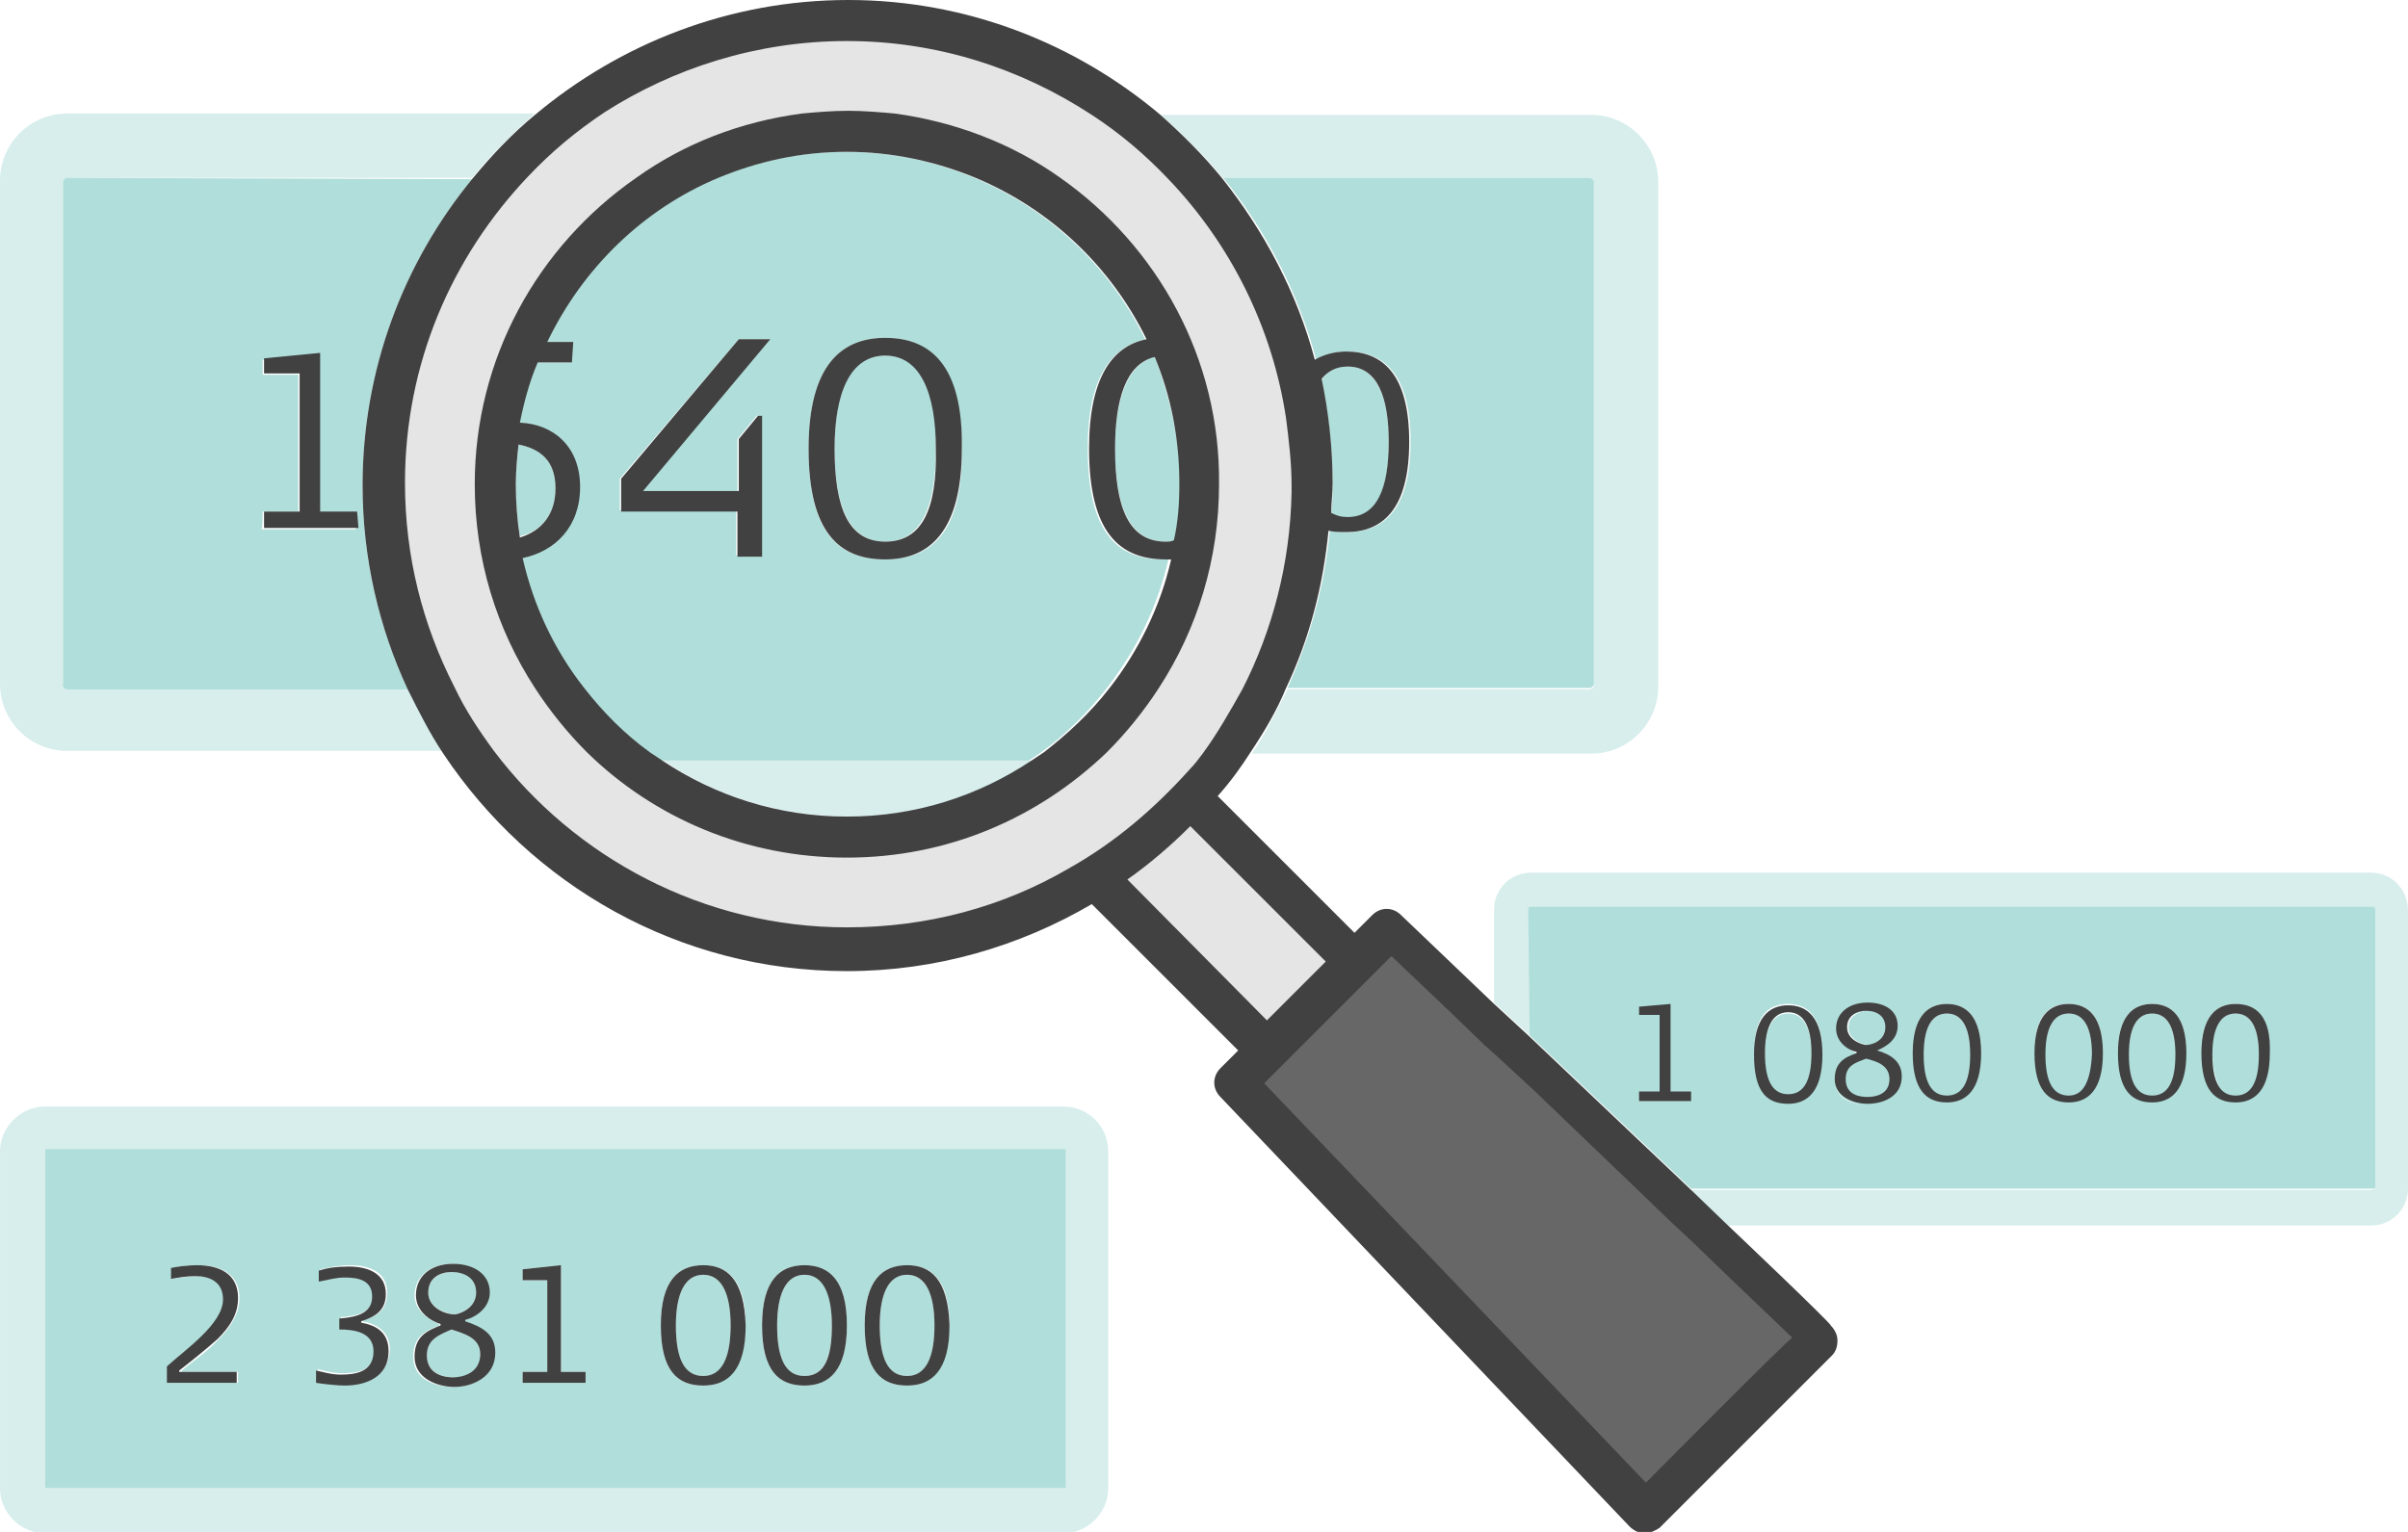<svg xmlns="http://www.w3.org/2000/svg" viewBox="-23 57 176 112" enable-background="new -23 57 176 112"><style type="text/css">.st0{fill:none;} .st1{fill:#B0DEDA;} .st2{opacity:0.5;fill:#B0DEDA;enable-background:new ;} .st3{fill:#676767;} .st4{fill:#E5E5E5;} .st5{fill:#414141;}</style><path class="st0" d="M100.5 143.9h49.8-49.8zm49.8-20.5h-61.4 61.4zm.1 20.5l.1-20.4-.1 20.4z"/><path class="st1" d="M88.8 132.7l11.8 11.2h49.9l.1-.1v-20.4l-.1-.1h-61.7l-.1.1.1 9.3zm51.6-2.3c1.4 0 2.5.9 2.5 3.6s-1.1 3.6-2.5 3.6c-1.5 0-2.5-.9-2.5-3.6s1.1-3.6 2.5-3.6zm-6.1 0c1.4 0 2.5.9 2.5 3.6s-1.1 3.6-2.5 3.6c-1.5 0-2.5-.9-2.5-3.6s1.1-3.6 2.5-3.6zm-6.1 0c1.4 0 2.5.9 2.5 3.6s-1.1 3.6-2.5 3.6c-1.5 0-2.5-.9-2.5-3.6s1-3.6 2.5-3.6zm-8.9 0c1.4 0 2.5.9 2.5 3.6s-1.1 3.6-2.5 3.6c-1.5 0-2.5-.9-2.5-3.6s1.1-3.6 2.5-3.6zm-8.1 1.8c0-1.2 1-1.9 2.3-1.9 1.3 0 2.2.6 2.2 1.7 0 .9-.8 1.5-1.5 1.7v.1c1 .4 1.8.8 1.8 2 0 1.5-1.4 2-2.5 2-1 0-2.4-.4-2.4-1.8 0-1.2.7-1.6 1.6-1.9v-.1c-.5-.2-1.5-.8-1.5-1.8zm-3.5-1.8c1.4 0 2.5.9 2.5 3.6s-1.1 3.6-2.5 3.6c-1.5 0-2.5-.9-2.5-3.6s1-3.6 2.5-3.6zm-10.9 6.4h1.5v-5.6h-1.5v-.6l2.3-.2v6.4h1.5v.7h-3.8v-.7zm31.4.3c1.2 0 1.7-1.1 1.7-3 0-1.8-.5-3-1.7-3s-1.7 1.2-1.7 3c0 1.9.5 3 1.7 3zm-16.3-1.2c0 1.2 1.1 1.3 1.6 1.3s1.6-.2 1.6-1.4c0-1-.9-1.2-1.7-1.5-.8.3-1.5.6-1.5 1.6zm7.4 1.2c1.2 0 1.7-1.1 1.7-3 0-1.8-.5-3-1.7-3s-1.7 1.2-1.7 3c0 1.9.5 3 1.7 3zm-11.6 0c1.2 0 1.7-1.1 1.7-3 0-1.8-.5-3-1.7-3s-1.7 1.2-1.7 3c0 1.9.5 3 1.7 3zm32.7 0c1.2 0 1.7-1.1 1.7-3 0-1.8-.5-3-1.7-3s-1.7 1.2-1.7 3c.1 1.9.6 3 1.7 3zm-6.1 0c1.2 0 1.7-1.1 1.7-3 0-1.8-.5-3-1.7-3s-1.7 1.2-1.7 3c0 1.9.5 3 1.7 3zm-19.4-5c0-.9-.7-1.2-1.4-1.2-.6 0-1.4.4-1.4 1.2 0 1 1.2 1.3 1.5 1.3.2 0 1.3-.3 1.3-1.3zm-26.1-8.6v9.2-9.2zm11.8 13.3h-1.5v-6.4l-2.3.2v.6h1.5v5.6h-1.5v.7h3.8v-.7zm7.1.9c1.4 0 2.5-.9 2.5-3.6s-1.1-3.6-2.5-3.6-2.5.9-2.5 3.6.9 3.6 2.5 3.6zm0-6.7c1.2 0 1.7 1.2 1.7 3 0 1.9-.5 3-1.7 3s-1.7-1.1-1.7-3c0-1.8.5-3 1.7-3zm3.4 5c0 1.3 1.4 1.8 2.4 1.8 1.1 0 2.5-.5 2.5-2 0-1.2-.8-1.6-1.8-2v-.1c.7-.2 1.5-.7 1.5-1.7 0-1.1-.9-1.7-2.2-1.7-1.3 0-2.3.7-2.3 1.9 0 1 .9 1.6 1.5 1.7v.1c-.9.4-1.6.8-1.6 2zm.9-3.9c0-.9.8-1.2 1.4-1.2.8 0 1.4.4 1.4 1.2 0 1-1 1.3-1.4 1.3-.2 0-1.4-.3-1.4-1.3zm1.4 2.2c.8.2 1.7.5 1.7 1.5 0 1.2-1.1 1.4-1.6 1.4s-1.6-.1-1.6-1.3c0-1 .7-1.3 1.5-1.6zm5.9 3.4c1.4 0 2.5-.9 2.5-3.6s-1.1-3.6-2.5-3.6-2.5.9-2.5 3.6 1 3.6 2.5 3.6zm0-6.7c1.2 0 1.7 1.2 1.7 3 0 1.9-.5 3-1.7 3s-1.7-1.1-1.7-3c0-1.8.5-3 1.7-3zm8.9 6.7c1.4 0 2.5-.9 2.5-3.6s-1.1-3.6-2.5-3.6-2.5.9-2.5 3.6c-.1 2.7.9 3.6 2.5 3.6zm0-6.7c1.2 0 1.7 1.2 1.7 3 0 1.9-.5 3-1.7 3s-1.7-1.1-1.7-3c0-1.8.5-3 1.7-3zm6.1 6.7c1.4 0 2.5-.9 2.5-3.6s-1.1-3.6-2.5-3.6-2.5.9-2.5 3.6 1 3.6 2.5 3.6zm0-6.7c1.2 0 1.7 1.2 1.7 3 0 1.9-.5 3-1.7 3s-1.7-1.1-1.7-3c0-1.8.5-3 1.7-3zm6.1 6.7c1.4 0 2.5-.9 2.5-3.6s-1.1-3.6-2.5-3.6-2.5.9-2.5 3.6 1 3.6 2.5 3.6zm0-6.7c1.2 0 1.7 1.2 1.7 3 0 1.9-.5 3-1.7 3s-1.7-1.1-1.7-3c.1-1.8.6-3 1.7-3zm-130.4 23.2c-1 .4-1.8.7-1.8 1.9 0 1.4 1.4 1.6 1.9 1.6.7 0 2-.2 2-1.7 0-1.2-1.2-1.5-2.1-1.8zm18.4-4c-1.4 0-2 1.5-2 3.7 0 2.4.6 3.7 2 3.7s2-1.3 2-3.7c0-2.2-.6-3.7-2-3.7zm7.4 0c-1.4 0-2 1.5-2 3.7 0 2.4.6 3.7 2 3.7s2-1.3 2-3.7c0-2.2-.5-3.7-2-3.7zm19.1-9.1v-.1h-74.6v24.8h74.6v-24.7zm-60.5 16.2v.8h-5.1v-1.2c1.3-1.2 4.1-3.1 4.1-4.9 0-1.3-1-1.7-2-1.7-.6 0-1.2.1-1.8.2v-.8c.5-.1 1.1-.2 1.9-.2 1.6 0 3 .6 3 2.4 0 1.1-.6 2.1-1.5 3-.8.9-1.9 1.6-2.7 2.3v.1h4.1zm7.9.9c-.5 0-1.5-.1-2.1-.2v-.9c.5.1 1.1.3 1.8.3.9 0 2.4-.1 2.4-1.7 0-1.4-1.4-1.6-2.5-1.6v-.8c1.3-.1 2.4-.4 2.4-1.6 0-1.2-1-1.4-2-1.4-.6 0-1.2.1-1.9.3v-.8c.6-.1 1.3-.3 2.2-.3 1.4 0 2.7.5 2.7 2 0 1.3-.8 1.8-1.8 2v.1c1 .2 2 .7 2 2.1-.1 1.9-1.8 2.5-3.2 2.5zm7.8.2c-1.2 0-2.9-.5-2.9-2.2 0-1.5.9-1.9 1.9-2.3v-.1c-.6-.2-1.8-.9-1.8-2.1 0-1.4 1.2-2.3 2.7-2.3 1.6 0 2.7.8 2.7 2.1 0 1.1-1 1.8-1.8 2v.1c1.2.4 2.2.9 2.2 2.4.1 1.7-1.7 2.4-3 2.4zm9.7-.3h-4.6v-.8h1.8v-6.7h-1.8v-.8l2.8-.3v7.8h1.8v.8zm8.6.2c-1.9 0-3.1-1.1-3.1-4.4 0-3.3 1.3-4.4 3.1-4.4s3.1 1.1 3.1 4.4c-.1 3.3-1.4 4.4-3.1 4.4zm7.4 0c-1.9 0-3.1-1.1-3.1-4.4 0-3.3 1.3-4.4 3.1-4.4s3.1 1.1 3.1 4.4c0 3.3-1.3 4.4-3.1 4.4zm7.5 0c-1.9 0-3.1-1.1-3.1-4.4 0-3.3 1.3-4.4 3.1-4.4s3.1 1.1 3.1 4.4c-.1 3.3-1.4 4.4-3.1 4.4zm0-8.1c-1.4 0-2 1.5-2 3.7 0 2.4.6 3.7 2 3.7s2-1.3 2-3.7c0-2.2-.6-3.7-2-3.7zm-31.5 1.3c0-1.1-.8-1.5-1.8-1.5-.7 0-1.7.4-1.7 1.5 0 1.2 1.4 1.5 1.8 1.6.4 0 1.7-.4 1.7-1.6zm-29.9-81.5s-.1 0-.2.1c0 0-.1.1-.1.2v36.8s0 .1.1.2c0 0 .1.1.2.1h24.9c-2.1-4.5-3.3-9.6-3.3-14.9 0-8.5 3-16.3 8-22.4l-29.6-.1zm14.3 24.4h2.6v-10h-2.6v-1.1l4.1-.4v11.6h2.7v1.2h-6.9c.1 0 .1-1.3.1-1.3zm82.3-5.1c0-3.3-.9-5.5-3-5.5-.8 0-1.5.3-1.9 1 .5 2.5.8 5 .8 7.6 0 .7 0 1.4-.1 2.2.3.2.7.3 1.2.3 2.1 0 3-2 3-5.6zm14.7 18s.1 0 .2-.1c0 0 .1-.1.1-.2v-36.7s0-.1-.1-.2c0 0-.1-.1-.2-.1h-26.8c3.1 3.8 5.5 8.4 6.8 13.3.7-.4 1.4-.6 2.3-.6 2.6 0 4.6 1.6 4.6 6.6s-2 6.6-4.6 6.6c-.5 0-.9 0-1.3-.1-.4 4.1-1.5 8-3.1 11.5h22.1zm-31.8-24.2c-2 .5-2.9 3.1-2.9 6.7 0 4.3 1.1 6.8 3.7 6.8.2 0 .5 0 .7-.1.2-1.3.4-2.7.4-4.1-.1-3.3-.8-6.4-1.9-9.3zm-4.9 6.7c0-5.2 1.7-7.4 4.2-8-2.6-5.3-7-9.5-12.5-11.8-2.9-1.2-6-1.9-9.4-1.9s-6.5.7-9.4 1.9c-5.5 2.3-10 6.6-12.5 12h1.9l-.1 1.5h-2.5c-.6 1.4-1 2.9-1.3 4.4 2.4.1 4.4 1.8 4.4 4.7 0 2.8-1.8 4.6-4.2 5.2.8 3.5 2.4 6.8 4.5 9.5 1.4 1.8 3 3.3 4.8 4.7l.9.6h26.9l.9-.6c1.8-1.3 3.4-2.9 4.8-4.7 2.1-2.7 3.7-5.9 4.5-9.4h-.4c-3.3 0-5.5-1.9-5.5-8.1zm-25.6 3.1v-3.8l1.4-1.7h.3v10.2h-1.8v-3.3h-8.5v-2.3l8.7-10.2h2.2l-9.3 11.1h7zm10.8 5c-3.5 0-5.6-2-5.6-8.1s2.4-8.1 5.6-8.1 5.6 2 5.6 8.1c.1 6.2-2.3 8.1-5.6 8.1zm0-14.9c-2.7 0-3.7 2.8-3.7 6.8 0 4.3 1.1 6.8 3.7 6.8s3.7-2.5 3.7-6.8c.1-4-1-6.8-3.7-6.8zm-24.1 9.7c0-2.1-1.2-2.9-2.7-3.2-.1 1-.2 1.9-.2 2.9 0 1.3.1 2.6.3 3.8 1.6-.4 2.6-1.6 2.6-3.5z"/><path class="st0" d="M54.7 141h-74.4 74.4zm.2 24.7v-24.6 24.6zm-74.6.2h74.4-74.4zm1.6-95.9h29.6-29.6zm0 37.3h24.9-24.9zm111.3 0h-22.1 22.1zm0-37.3h-26.8 26.8zm.3 37.1v-36.8 36.8z"/><path class="st2" d="M150.3 120.8h-61.4c-1.5 0-2.7 1.2-2.7 2.7v6.8l2.6 2.4v-9.2l.1-.1h61.5l.1.1v20.4l-.1.1h-49.9l2.7 2.6h47.1c1.5 0 2.7-1.2 2.7-2.7v-20.3c0-1.6-1.2-2.8-2.7-2.8zm-95.6 17.1h-74.4c-1.8 0-3.3 1.5-3.3 3.3v24.6c0 1.8 1.5 3.3 3.3 3.3h74.4c1.8 0 3.3-1.5 3.3-3.3v-24.6c0-1.9-1.5-3.3-3.3-3.3zm.2 27.8v.1h-74.6v-24.8h74.6v24.7zm-73-58.4c-.1 0-.1 0-.2-.1l-.1-.2v-36.7c0-.1 0-.1.1-.2l.2-.1h29.6c1.4-1.7 2.9-3.2 4.6-4.7h-34.2c-2.7 0-4.9 2.2-4.9 4.9v36.8c0 2.7 2.2 4.9 4.9 4.9h27.5c-1-1.5-1.9-3-2.6-4.7 0 .1-24.9.1-24.9.1zm84.5-37.3h26.8c.1 0 .1 0 .2.1l.1.2v36.8c0 .1 0 .1-.1.2l-.2.1h-22.1c-.8 1.6-1.6 3.2-2.6 4.7h24.8c2.7 0 4.9-2.2 4.9-4.9v-36.9c0-2.7-2.2-4.9-4.9-4.9h-31.5c1.7 1.4 3.2 3 4.6 4.6zm-27.4 46.7c5 0 9.6-1.5 13.5-4.1h-27c3.8 2.6 8.5 4.1 13.5 4.1z"/><path class="st3" d="M68 136.1l10.4-10.4 30.7 29.2-11.9 11.9z"/><path class="st4" d="M57.9 121.2l1-.7c1.6-1.2 3.1-2.4 4.5-3.8l.6-.7 11.3 11.3-5.7 5.7-11.7-11.8zm-18.9 4.6c-10.5 0-20.2-4.8-26.6-13.3-1.1-1.5-2.2-3.1-3-4.8-2.5-4.8-3.8-10-3.8-15.4 0-8.6 3.3-16.8 9.3-23.1 1.7-1.8 3.7-3.4 5.7-4.8 5.4-3.5 11.8-5.4 18.4-5.4 6.6 0 12.9 1.9 18.4 5.6 2.1 1.4 4 3 5.7 4.8 4.8 5 7.9 11.3 8.9 18 .3 1.7.4 3.3.4 5v.5c-.1 5.2-1.3 10.2-3.7 14.8-.9 1.7-1.9 3.3-3 4.8-.3.4-.6.8-.9 1.1-2.5 3.1-5.6 5.6-9.1 7.6-5.1 3.1-10.9 4.6-16.7 4.6zm0-59.6c-1.1 0-2.2.1-3.3.2-4.2.5-8.2 2.1-11.7 4.5-7.1 4.9-11.3 13-11.3 21.6 0 5.1 1.5 10.1 4.3 14.3 1.1 1.6 2.3 3.1 3.7 4.5 4.9 4.8 11.4 7.4 18.3 7.4 6.8 0 13.3-2.6 18.3-7.4 1.4-1.4 2.6-2.9 3.7-4.5 2.8-4.3 4.3-9.2 4.3-14.3 0-8.6-4.2-16.6-11.3-21.6-3.5-2.4-7.5-4-11.7-4.5-1.2-.2-2.3-.2-3.3-.2z"/><path class="st5" d="M100.6 136.8h-1.5v-6.4l-2.3.2v.6h1.5v5.6h-1.5v.7h3.8v-.7zm7.1.9c1.4 0 2.5-.9 2.5-3.6s-1.1-3.6-2.5-3.6-2.5.9-2.5 3.6.9 3.6 2.5 3.6zm0-6.7c1.2 0 1.7 1.2 1.7 3 0 1.9-.5 3-1.7 3s-1.7-1.1-1.7-3c0-1.8.5-3 1.7-3zm6.5 2.8c.7-.3 1.5-.8 1.5-1.8 0-1.1-.9-1.7-2.2-1.7-1.3 0-2.3.7-2.3 1.9 0 1 .9 1.6 1.5 1.7v.1c-.9.3-1.6.7-1.6 1.9 0 1.3 1.4 1.8 2.4 1.8 1.1 0 2.5-.5 2.5-2 0-1.1-.8-1.6-1.8-1.9zm-2.2-1.7c0-.9.8-1.2 1.4-1.2.8 0 1.4.4 1.4 1.2 0 1-1 1.3-1.4 1.3-.2 0-1.4-.3-1.4-1.3zm1.5 5.1c-.5 0-1.6-.1-1.6-1.3 0-1 .7-1.2 1.5-1.5.8.2 1.7.5 1.7 1.5 0 1.1-1 1.3-1.6 1.3zm5.8-6.8c-1.4 0-2.5.9-2.5 3.6s1 3.6 2.5 3.6c1.4 0 2.5-.9 2.5-3.6s-1.1-3.6-2.5-3.6zm0 6.7c-1.2 0-1.7-1.1-1.7-3 0-1.8.5-3 1.7-3s1.7 1.2 1.7 3c0 1.9-.5 3-1.7 3zm8.9-6.7c-1.4 0-2.5.9-2.5 3.6s1 3.6 2.5 3.6c1.4 0 2.5-.9 2.5-3.6s-1.1-3.6-2.5-3.6zm0 6.7c-1.2 0-1.7-1.1-1.7-3 0-1.8.5-3 1.7-3s1.7 1.2 1.7 3c-.1 1.9-.6 3-1.7 3zm6.1-6.7c-1.4 0-2.5.9-2.5 3.6s1 3.6 2.5 3.6c1.4 0 2.5-.9 2.5-3.6s-1.1-3.6-2.5-3.6zm0 6.7c-1.2 0-1.7-1.1-1.7-3 0-1.8.5-3 1.7-3s1.7 1.2 1.7 3c0 1.9-.5 3-1.7 3zm6.1-6.7c-1.4 0-2.5.9-2.5 3.6s1 3.6 2.5 3.6c1.4 0 2.5-.9 2.5-3.6.1-2.7-1-3.6-2.5-3.6zm0 6.7c-1.2 0-1.7-1.1-1.7-3 0-1.8.5-3 1.7-3s1.7 1.2 1.7 3c0 1.9-.5 3-1.7 3zm-147.5 17.8c.9-.9 1.5-1.8 1.5-3 0-1.8-1.4-2.4-3-2.4-.7 0-1.4.1-1.9.2v.8c.6-.1 1.1-.2 1.8-.2 1 0 2 .4 2 1.7 0 1.8-2.8 3.7-4.1 4.9v1.2h5.1v-.8h-4.2v-.1c.9-.7 1.9-1.5 2.8-2.3zm10.5-1.2v-.1c.9-.3 1.8-.7 1.8-2 0-1.5-1.3-2-2.7-2-.9 0-1.6.1-2.2.3v.8c.6-.1 1.2-.3 1.9-.3 1 0 2 .2 2 1.4s-1.1 1.5-2.4 1.6v.8c1.1 0 2.5.2 2.5 1.6 0 1.6-1.5 1.7-2.4 1.7-.7 0-1.3-.2-1.8-.3v.9c.6.1 1.6.2 2.1.2 1.5 0 3.2-.6 3.2-2.5 0-1.4-.9-1.9-2-2.1zm7.6-.1v-.1c.8-.2 1.8-.9 1.8-2 0-1.3-1.1-2.1-2.7-2.1s-2.7.9-2.7 2.3c0 1.2 1.1 1.9 1.8 2.1v.1c-1 .4-1.9.8-1.9 2.3 0 1.6 1.7 2.2 2.9 2.2 1.3 0 3-.7 3-2.5 0-1.4-1-1.9-2.2-2.3zm-2.7-2.1c0-1.1.9-1.5 1.7-1.5.9 0 1.8.4 1.8 1.5 0 1.2-1.3 1.6-1.6 1.6-.5 0-1.9-.4-1.9-1.6zm1.8 6.2c-.6 0-1.9-.2-1.9-1.6 0-1.2.9-1.5 1.8-1.9.9.3 2.1.6 2.1 1.8 0 1.4-1.3 1.7-2 1.7zm7.9-8.2l-2.8.3v.8h1.8v6.7h-1.8v.8h4.6v-.8h-1.8v-7.8zm10.4 0c-1.8 0-3.1 1.1-3.1 4.4 0 3.3 1.2 4.4 3.1 4.4 1.8 0 3.1-1.1 3.1-4.4-.1-3.4-1.4-4.4-3.1-4.4zm0 8.1c-1.4 0-2-1.3-2-3.7 0-2.2.6-3.7 2-3.7s2 1.5 2 3.7c0 2.3-.6 3.7-2 3.7zm7.4-8.1c-1.8 0-3.1 1.1-3.1 4.4 0 3.3 1.2 4.4 3.1 4.4 1.8 0 3.1-1.1 3.1-4.4s-1.3-4.4-3.1-4.4zm0 8.1c-1.4 0-2-1.3-2-3.7 0-2.2.6-3.7 2-3.7s2 1.5 2 3.7c0 2.3-.5 3.7-2 3.7zm7.5-8.1c-1.8 0-3.1 1.1-3.1 4.4 0 3.3 1.2 4.4 3.1 4.4 1.8 0 3.1-1.1 3.1-4.4-.1-3.4-1.4-4.4-3.1-4.4zm0 8.1c-1.4 0-2-1.3-2-3.7 0-2.2.6-3.7 2-3.7s2 1.5 2 3.7c0 2.3-.6 3.7-2 3.7zm-40.2-63.2h-2.7v-11.6l-4.1.4v1.1h2.6v10.1h-2.6v1.2h6.9l-.1-1.2zm27.9-12.6l-8.6 10.2v2.4h8.5v3.3h1.8v-10.3h-.3l-1.4 1.7v3.8h-7l9.3-11.1h-2.3zm10.7-.1c-3.2 0-5.6 2-5.6 8.1s2.2 8.1 5.6 8.1c3.2 0 5.6-2 5.6-8.1.1-6.1-2.3-8.1-5.6-8.1zm0 14.9c-2.7 0-3.7-2.5-3.7-6.8 0-4 1.1-6.8 3.7-6.8s3.7 2.8 3.7 6.8c.1 4.4-1 6.8-3.7 6.8zm61.5 49.9l-2.7-2.6-11.8-11.2-2.6-2.4-6.7-6.4c-.6-.6-1.5-.6-2.1 0l-1.3 1.3-10-10c.9-1 1.7-2.1 2.4-3.2 1-1.5 1.9-3 2.6-4.7 1.7-3.6 2.7-7.4 3.1-11.5.4.1.8.1 1.3.1 2.6 0 4.6-1.6 4.6-6.6s-2-6.6-4.6-6.6c-.8 0-1.6.2-2.3.6-1.3-4.9-3.7-9.4-6.8-13.3-1.4-1.7-2.9-3.2-4.6-4.7-6.1-5.1-14-8.3-22.7-8.3s-16.7 3.2-22.9 8.4c-1.7 1.4-3.2 3-4.6 4.7-5 6.1-8 13.9-8 22.4 0 5.3 1.2 10.4 3.3 14.9.8 1.6 1.6 3.2 2.6 4.7 6.4 9.6 17.2 15.9 29.5 15.9 6.5 0 12.6-1.8 17.9-4.9l10.7 10.7-1.3 1.3c-.6.6-.6 1.5 0 2.1l29.9 31.4c.3.3.7.5 1.1.5.4 0 .8-.2 1.1-.4l12.6-12.6c.3-.3.4-.7.4-1.1 0-.4-.2-.8-.5-1.1.1-.1-7.6-7.4-7.6-7.4zm-27.7-62.7c2.2 0 3 2.3 3 5.5 0 3.5-.9 5.5-3 5.5-.5 0-.8-.1-1.2-.3 0-.7.1-1.4.1-2.2 0-2.6-.3-5.2-.8-7.6.4-.5 1-.9 1.9-.9zm-20.4 36.7c-4.8 2.8-10.3 4.3-16.2 4.3-10.5 0-19.9-5.1-25.8-12.9-1.1-1.5-2.1-3-2.9-4.7-2.3-4.5-3.6-9.5-3.6-14.9 0-8.7 3.4-16.5 9-22.4 1.7-1.8 3.5-3.3 5.6-4.7 5-3.2 11.1-5.2 17.7-5.2s12.7 2 17.9 5.4c2 1.3 3.9 2.9 5.6 4.7 4.5 4.7 7.6 10.8 8.6 17.5.2 1.6.4 3.2.4 4.9v.5c-.1 5.2-1.4 10.1-3.6 14.4-.9 1.6-1.8 3.2-2.9 4.7-.3.4-.6.8-.9 1.1-2.6 2.9-5.5 5.4-8.9 7.3zm4.3.8c1.7-1.2 3.2-2.5 4.6-3.9l9.9 9.9-4.3 4.3-10.2-10.3zm37.9 44.1l-27.9-29.2.3-.3 1.1-1.1 1.1-1.1 4.3-4.3 1.1-1.1 1.1-1.1.3-.3 4.1 3.9 2.7 2.6 1 .9 2.6 2.4 7.4 7.1 2.7 2.6 1.4 1.3 2.8 2.7 4.6 4.4c-.3.1-10.7 10.6-10.7 10.6zm-42.8-95.4c-3.5-2.5-7.7-4.1-12.1-4.7-1.1-.1-2.3-.2-3.4-.2-1.2 0-2.3.1-3.4.2-4.5.6-8.6 2.2-12.1 4.7-7.2 5-11.8 13.2-11.8 22.4 0 5.5 1.6 10.6 4.4 14.9 1.1 1.7 2.4 3.3 3.8 4.7 4.9 4.8 11.6 7.7 19 7.7s14-2.9 19-7.7c1.4-1.4 2.7-3 3.8-4.7 2.8-4.3 4.4-9.4 4.4-14.9.1-9.2-4.5-17.4-11.6-22.4zm-39.8 22.4c0-1 .1-2 .2-2.9 1.5.3 2.7 1.1 2.7 3.2 0 1.9-1 3.1-2.6 3.6-.2-1.3-.3-2.6-.3-3.9zm43.4 14.9c-1.4 1.8-3 3.3-4.8 4.7l-.9.6c-3.9 2.6-8.5 4.1-13.5 4.1s-9.6-1.5-13.5-4.1l-.9-.6c-1.8-1.3-3.4-2.9-4.8-4.7-2.2-2.8-3.7-6-4.5-9.5 2.4-.5 4.2-2.3 4.2-5.2 0-3-2-4.6-4.4-4.7.3-1.5.7-3 1.3-4.4h2.5l.1-1.5h-1.9c2.6-5.4 7-9.7 12.5-12 2.9-1.2 6-1.9 9.4-1.9 3.3 0 6.5.7 9.4 1.9 5.5 2.3 9.9 6.5 12.5 11.8-2.5.5-4.2 2.8-4.2 8 0 6.1 2.2 8.1 5.6 8.1h.4c-.8 3.5-2.4 6.7-4.5 9.4zm4.1-10.7c-2.7 0-3.7-2.5-3.7-6.8 0-3.6.8-6.2 2.9-6.7 1.2 2.9 1.8 6 1.8 9.3 0 1.4-.1 2.8-.4 4.1-.2.1-.4.1-.6.1z"/></svg>